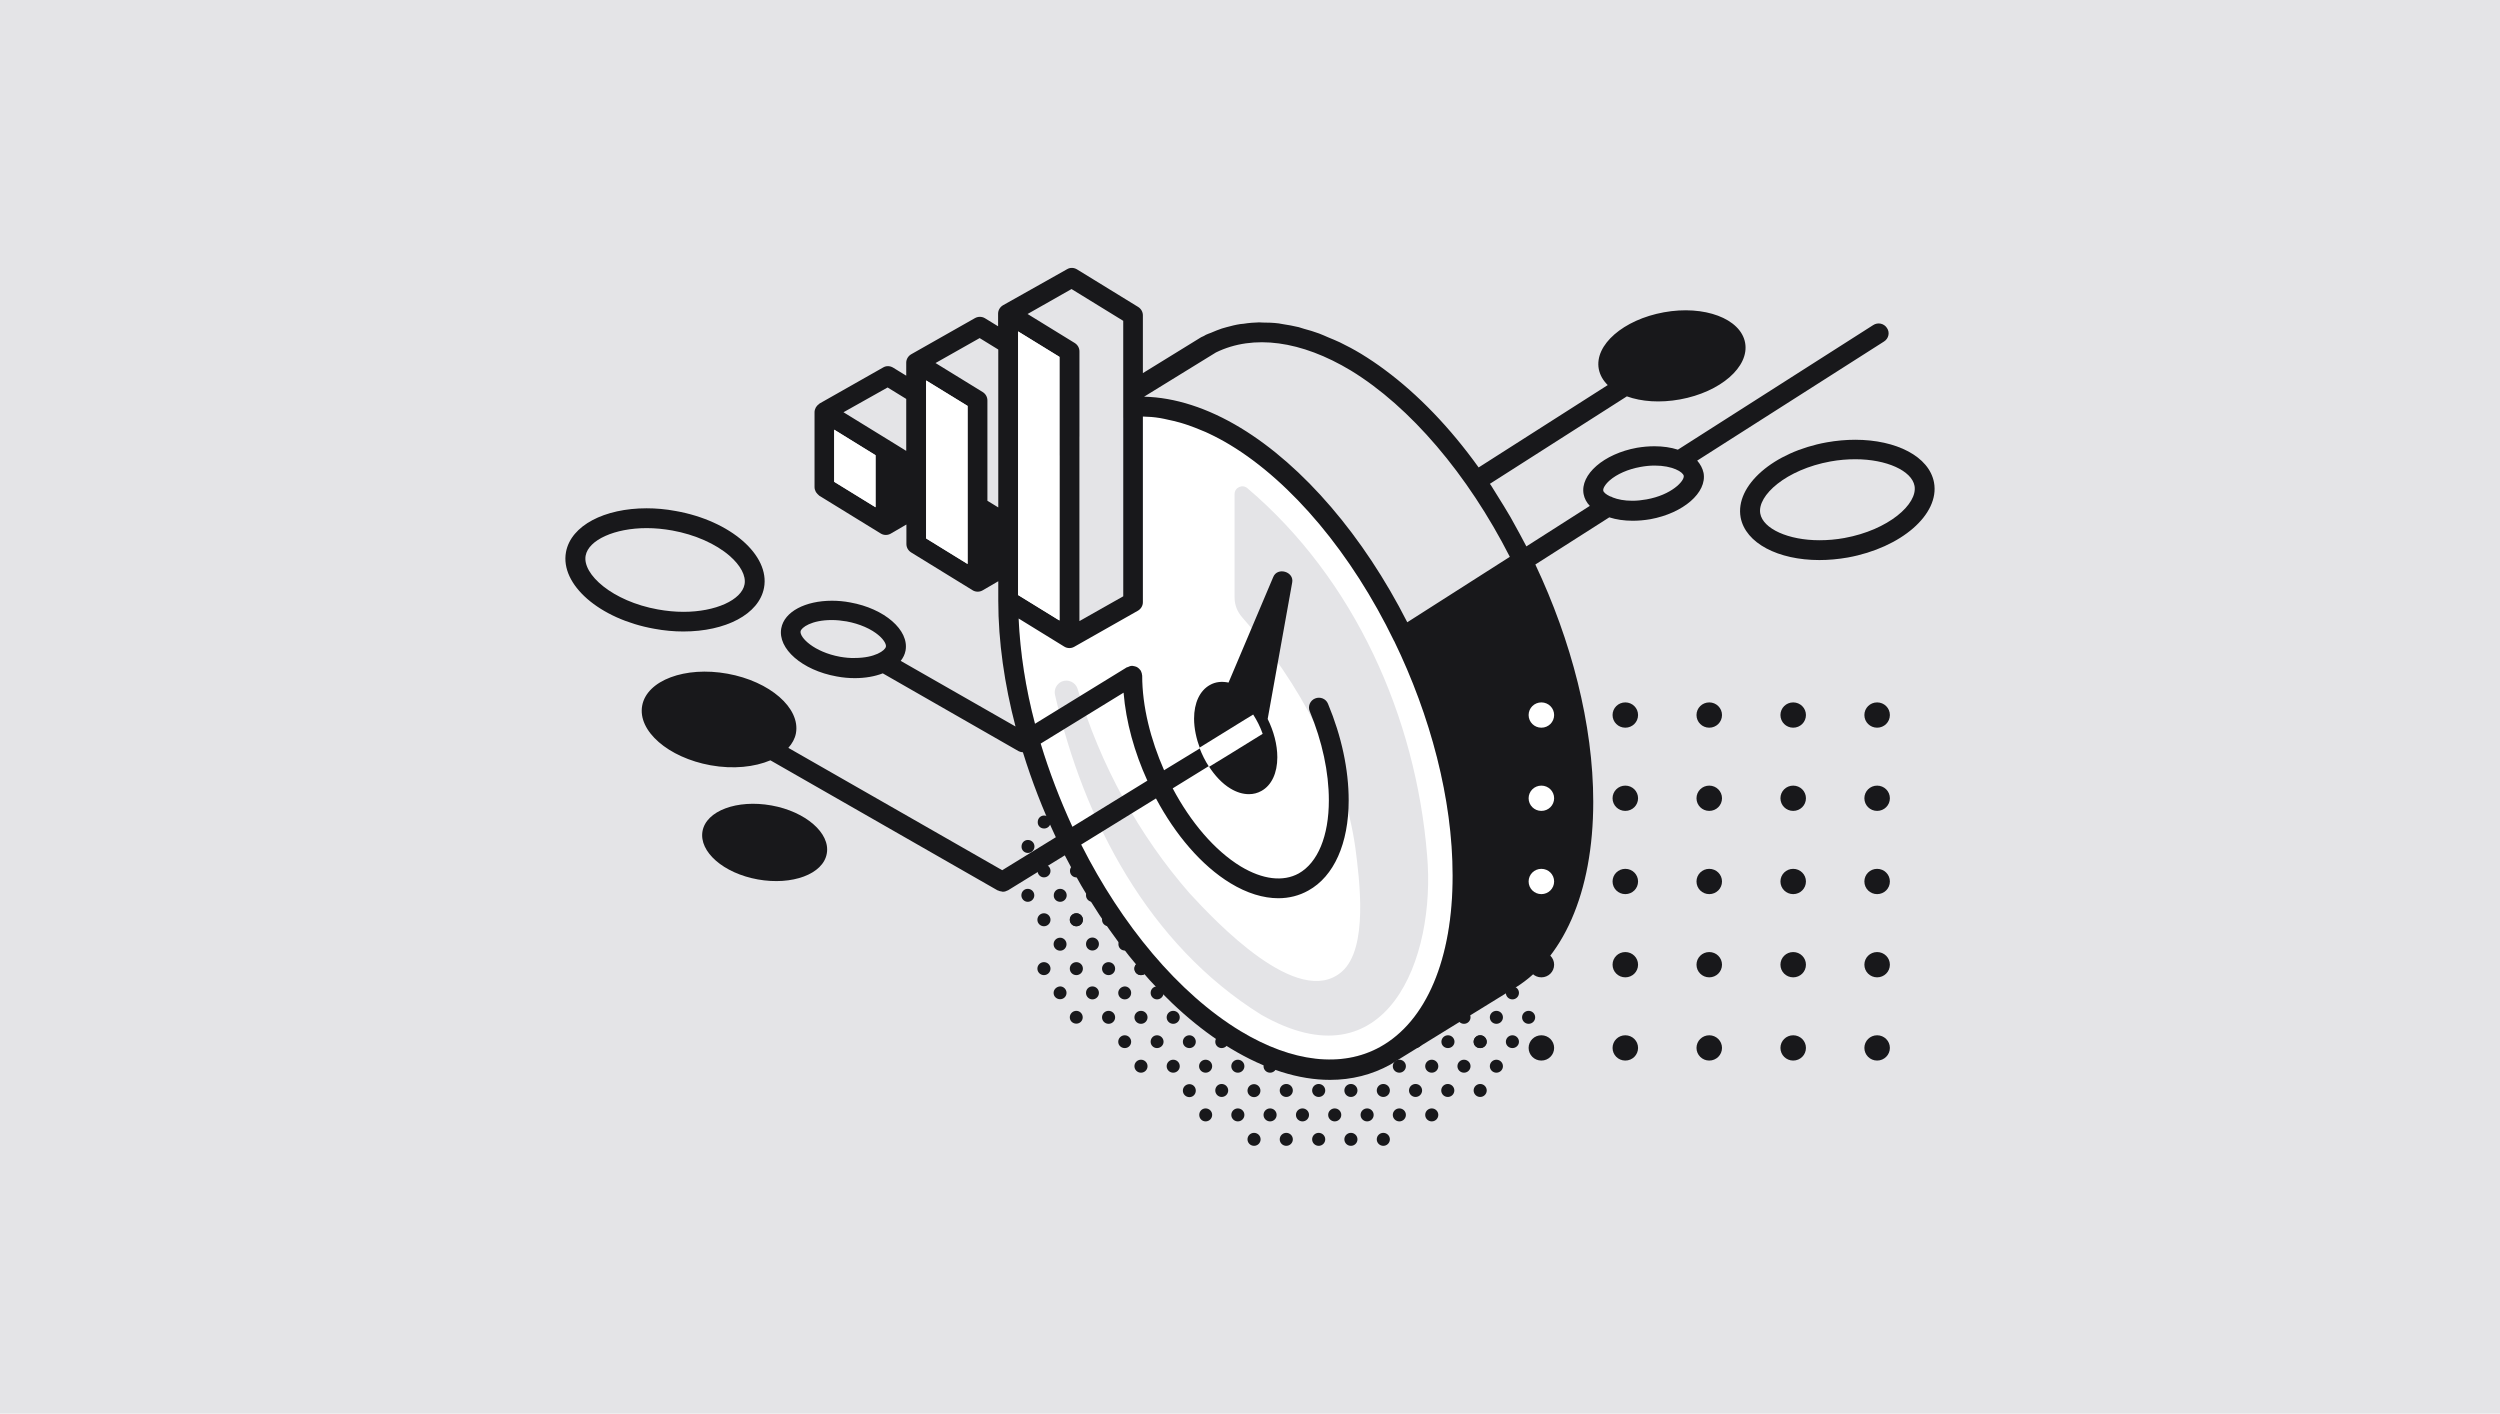 <svg width="336" height="190" viewBox="0 0 336 190" fill="none" xmlns="http://www.w3.org/2000/svg">
<rect width="336" height="190" fill="#E4E4E7"/>
<g clip-path="url(#clip0_1757_24603)">
<path d="M165.348 59.77C161.155 57.244 157.078 55.958 153.371 55.958C152.537 55.958 151.75 56.026 150.962 56.141V80.141L145.078 83.471V58.645C139.82 62.549 136.832 70.449 136.832 80.692C136.832 102.625 150.244 128.599 166.738 138.567C173.71 142.792 180.382 143.55 185.501 140.68C191.71 137.235 195.254 128.829 195.254 117.645C195.254 95.735 181.841 69.76 165.348 59.77ZM169.517 136.385C154.414 126.992 145.634 110.318 141.789 93.369C141.627 92.657 142.021 91.9 142.692 91.601C143.549 91.234 144.546 91.693 144.823 92.566C147.858 102.785 153.093 112.293 159.881 120.056C163.309 123.777 174.475 135.696 180.336 130.597C183.949 127.451 182.698 118.127 182.166 113.993C180.637 103.015 174.706 91.716 166.946 82.966C166.297 82.231 165.927 81.289 165.927 80.325V66.407C165.927 65.511 166.992 65.029 167.664 65.626C182.096 77.89 190.296 96.401 191.802 114.935C193.03 128.829 186.405 146.008 169.517 136.385Z" fill="white"/>
<path d="M146.816 127.75C147.302 127.75 147.696 127.359 147.696 126.877C147.696 126.395 147.302 126.004 146.816 126.004C146.329 126.004 145.959 126.395 145.959 126.877C145.959 127.382 146.353 127.75 146.816 127.75Z" fill="#18181B"/>
<path d="M148.993 131.057C149.479 131.057 149.874 130.666 149.874 130.184C149.874 129.702 149.479 129.311 148.993 129.311C148.507 129.311 148.113 129.702 148.113 130.184C148.113 130.666 148.507 131.057 148.993 131.057Z" fill="#18181B"/>
<path d="M153.348 131.057C153.834 131.057 154.229 130.666 154.229 130.184C154.229 129.702 153.834 129.311 153.348 129.311C152.862 129.311 152.468 129.702 152.468 130.184C152.468 130.666 152.862 131.057 153.348 131.057Z" fill="#18181B"/>
<path d="M146.816 134.318C147.302 134.318 147.696 133.928 147.696 133.445C147.696 132.963 147.302 132.573 146.816 132.573C146.329 132.573 145.959 132.963 145.959 133.445C145.959 133.928 146.353 134.318 146.816 134.318Z" fill="#18181B"/>
<path d="M150.291 133.445C150.291 133.928 150.684 134.318 151.171 134.318C151.657 134.318 152.028 133.928 152.028 133.445C152.028 132.963 151.634 132.573 151.171 132.573C150.684 132.595 150.291 132.986 150.291 133.445Z" fill="#18181B"/>
<path d="M155.503 134.318C155.989 134.318 156.383 133.928 156.383 133.445C156.383 132.963 155.989 132.573 155.503 132.573C155.016 132.573 154.646 132.963 154.646 133.445C154.646 133.928 155.039 134.318 155.503 134.318Z" fill="#18181B"/>
<path d="M148.993 137.602C149.479 137.602 149.874 137.211 149.874 136.729C149.874 136.247 149.479 135.857 148.993 135.857C148.507 135.857 148.113 136.247 148.113 136.729C148.113 137.211 148.507 137.602 148.993 137.602Z" fill="#18181B"/>
<path d="M153.348 137.602C153.834 137.602 154.229 137.211 154.229 136.729C154.229 136.247 153.834 135.857 153.348 135.857C152.862 135.857 152.468 136.247 152.468 136.729C152.468 137.211 152.862 137.602 153.348 137.602Z" fill="#18181B"/>
<path d="M157.68 137.602C158.166 137.602 158.56 137.211 158.56 136.729C158.56 136.247 158.166 135.857 157.68 135.857C157.194 135.857 156.8 136.247 156.8 136.729C156.8 137.211 157.194 137.602 157.68 137.602Z" fill="#18181B"/>
<path d="M148.993 124.489C149.479 124.489 149.874 124.098 149.874 123.616C149.874 123.134 149.479 122.743 148.993 122.743C148.507 122.743 148.113 123.134 148.113 123.616C148.113 124.098 148.507 124.489 148.993 124.489Z" fill="#18181B"/>
<path d="M151.171 127.75C151.657 127.75 152.051 127.359 152.051 126.877C152.051 126.395 151.657 126.004 151.171 126.004C150.684 126.004 150.314 126.395 150.314 126.877C150.314 127.382 150.684 127.75 151.171 127.75Z" fill="#18181B"/>
<path d="M146.816 121.204C147.302 121.204 147.696 120.814 147.696 120.332C147.696 119.849 147.302 119.459 146.816 119.459C146.329 119.459 145.959 119.849 145.959 120.332C145.959 120.814 146.353 121.204 146.816 121.204Z" fill="#18181B"/>
<path d="M153.348 131.057C153.834 131.057 154.229 130.666 154.229 130.184C154.229 129.702 153.834 129.311 153.348 129.311C152.862 129.311 152.468 129.702 152.468 130.184C152.468 130.666 152.862 131.057 153.348 131.057Z" fill="#18181B"/>
<path d="M196.76 137.602C197.246 137.602 197.64 137.211 197.64 136.729C197.64 136.247 197.246 135.857 196.76 135.857C196.274 135.857 195.879 136.247 195.879 136.729C195.879 137.211 196.274 137.602 196.76 137.602Z" fill="#18181B"/>
<path d="M201.115 137.602C201.601 137.602 201.995 137.211 201.995 136.729C201.995 136.247 201.601 135.857 201.115 135.857C200.628 135.857 200.234 136.247 200.234 136.729C200.234 137.211 200.628 137.602 201.115 137.602Z" fill="#18181B"/>
<path d="M203.269 134.318C203.755 134.318 204.149 133.927 204.149 133.445C204.149 132.963 203.755 132.573 203.269 132.573C202.783 132.573 202.389 132.963 202.389 133.445C202.389 133.927 202.783 134.318 203.269 134.318Z" fill="#18181B"/>
<path d="M205.446 137.602C205.933 137.602 206.327 137.211 206.327 136.729C206.327 136.247 205.933 135.857 205.446 135.857C204.96 135.857 204.566 136.247 204.566 136.729C204.566 137.211 204.96 137.602 205.446 137.602Z" fill="#18181B"/>
<path d="M150.291 140.014C150.291 140.496 150.684 140.863 151.171 140.863C151.657 140.863 152.028 140.473 152.028 140.014C152.028 139.531 151.634 139.141 151.171 139.141C150.684 139.141 150.291 139.531 150.291 140.014Z" fill="#18181B"/>
<path d="M155.503 140.863C155.989 140.863 156.383 140.473 156.383 140.014C156.383 139.531 155.989 139.141 155.503 139.141C155.016 139.141 154.646 139.531 154.646 140.014C154.646 140.496 155.039 140.863 155.503 140.863Z" fill="#18181B"/>
<path d="M158.977 140.014C158.977 140.496 159.371 140.863 159.858 140.863C160.344 140.863 160.715 140.473 160.715 140.014C160.715 139.531 160.321 139.141 159.858 139.141C159.371 139.141 158.977 139.531 158.977 140.014Z" fill="#18181B"/>
<path d="M164.19 140.863C164.676 140.863 165.07 140.473 165.07 140.014C165.07 139.531 164.676 139.141 164.19 139.141C163.703 139.141 163.333 139.531 163.333 140.014C163.333 140.496 163.726 140.863 164.19 140.863Z" fill="#18181B"/>
<path d="M189.37 140.014C189.37 140.496 189.764 140.863 190.25 140.863C190.737 140.863 191.13 140.473 191.13 140.014C191.13 139.531 190.737 139.141 190.25 139.141C189.764 139.141 189.37 139.531 189.37 140.014Z" fill="#18181B"/>
<path d="M193.725 140.014C193.725 140.496 194.119 140.863 194.605 140.863C195.092 140.863 195.485 140.473 195.485 140.014C195.485 139.531 195.092 139.141 194.605 139.141C194.119 139.141 193.725 139.531 193.725 140.014Z" fill="#18181B"/>
<path d="M198.937 139.141C198.451 139.141 198.057 139.531 198.057 140.014C198.057 140.496 198.451 140.863 198.937 140.863C199.424 140.863 199.817 140.473 199.817 140.014C199.794 139.531 199.424 139.141 198.937 139.141Z" fill="#18181B"/>
<path d="M198.057 140.014C198.057 140.496 198.451 140.863 198.937 140.863C199.424 140.863 199.817 140.473 199.817 140.014C199.817 139.531 199.424 139.141 198.937 139.141C198.451 139.141 198.057 139.531 198.057 140.014Z" fill="#18181B"/>
<path d="M203.269 139.141C202.782 139.141 202.389 139.531 202.389 140.014C202.389 140.496 202.782 140.863 203.269 140.863C203.755 140.863 204.149 140.473 204.149 140.014C204.149 139.531 203.755 139.141 203.269 139.141Z" fill="#18181B"/>
<path d="M153.348 144.17C153.834 144.17 154.229 143.78 154.229 143.298C154.229 142.816 153.834 142.425 153.348 142.425C152.862 142.425 152.468 142.816 152.468 143.298C152.468 143.78 152.862 144.17 153.348 144.17Z" fill="#18181B"/>
<path d="M157.68 144.17C158.166 144.17 158.56 143.78 158.56 143.298C158.56 142.816 158.166 142.425 157.68 142.425C157.194 142.425 156.8 142.816 156.8 143.298C156.8 143.78 157.194 144.17 157.68 144.17Z" fill="#18181B"/>
<path d="M162.035 144.17C162.521 144.17 162.915 143.78 162.915 143.298C162.915 142.816 162.521 142.425 162.035 142.425C161.549 142.425 161.155 142.816 161.155 143.298C161.155 143.78 161.549 144.17 162.035 144.17Z" fill="#18181B"/>
<path d="M166.367 144.17C166.853 144.17 167.247 143.78 167.247 143.298C167.247 142.816 166.853 142.425 166.367 142.425C165.881 142.425 165.487 142.816 165.487 143.298C165.487 143.78 165.881 144.17 166.367 144.17Z" fill="#18181B"/>
<path d="M140.306 124.489C140.792 124.489 141.187 124.098 141.187 123.616C141.187 123.134 140.792 122.743 140.306 122.743C139.82 122.743 139.426 123.134 139.426 123.616C139.426 124.098 139.82 124.489 140.306 124.489Z" fill="#18181B"/>
<path d="M144.661 124.489C145.147 124.489 145.542 124.098 145.542 123.616C145.542 123.134 145.147 122.743 144.661 122.743C144.175 122.743 143.781 123.134 143.781 123.616C143.781 124.098 144.175 124.489 144.661 124.489Z" fill="#18181B"/>
<path d="M141.604 126.9C141.604 127.382 141.997 127.773 142.484 127.773C142.97 127.773 143.341 127.382 143.341 126.9C143.341 126.418 142.947 126.027 142.484 126.027C141.997 126.027 141.604 126.418 141.604 126.9Z" fill="#18181B"/>
<path d="M140.306 131.057C140.792 131.057 141.187 130.666 141.187 130.184C141.187 129.702 140.792 129.311 140.306 129.311C139.82 129.311 139.426 129.702 139.426 130.184C139.426 130.666 139.82 131.057 140.306 131.057Z" fill="#18181B"/>
<path d="M144.661 131.057C145.147 131.057 145.542 130.666 145.542 130.184C145.542 129.702 145.147 129.311 144.661 129.311C144.175 129.311 143.781 129.702 143.781 130.184C143.781 130.666 144.175 131.057 144.661 131.057Z" fill="#18181B"/>
<path d="M142.484 121.204C142.97 121.204 143.364 120.814 143.364 120.332C143.364 119.849 142.97 119.459 142.484 119.459C141.997 119.459 141.627 119.849 141.627 120.332C141.604 120.814 141.997 121.204 142.484 121.204Z" fill="#18181B"/>
<path d="M138.129 121.204C138.615 121.204 139.009 120.814 139.009 120.332C139.009 119.849 138.615 119.459 138.129 119.459C137.642 119.459 137.272 119.849 137.272 120.332C137.272 120.814 137.666 121.204 138.129 121.204Z" fill="#18181B"/>
<path d="M144.661 124.489C145.147 124.489 145.542 124.098 145.542 123.616C145.542 123.134 145.147 122.743 144.661 122.743C144.175 122.743 143.781 123.134 143.781 123.616C143.781 124.098 144.175 124.489 144.661 124.489Z" fill="#18181B"/>
<path d="M144.661 117.92C145.148 117.92 145.542 117.53 145.542 117.048C145.542 116.565 145.148 116.175 144.661 116.175C144.175 116.175 143.804 116.565 143.804 117.048C143.804 117.53 144.175 117.92 144.661 117.92Z" fill="#18181B"/>
<path d="M140.306 117.92C140.793 117.92 141.187 117.53 141.187 117.048C141.187 116.565 140.793 116.175 140.306 116.175C139.82 116.175 139.449 116.565 139.449 117.048C139.449 117.53 139.843 117.92 140.306 117.92Z" fill="#18181B"/>
<path d="M138.152 114.636C138.638 114.636 139.032 114.246 139.032 113.763C139.032 113.281 138.638 112.891 138.152 112.891C137.666 112.891 137.295 113.281 137.295 113.763C137.272 114.246 137.666 114.636 138.152 114.636Z" fill="#18181B"/>
<path d="M140.33 111.352C140.816 111.352 141.21 110.961 141.21 110.479C141.21 109.997 140.816 109.606 140.33 109.606C139.843 109.606 139.472 109.997 139.472 110.479C139.449 110.984 139.843 111.352 140.33 111.352Z" fill="#18181B"/>
<path d="M141.604 133.445C141.604 133.928 141.997 134.295 142.484 134.295C142.97 134.295 143.341 133.905 143.341 133.445C143.341 132.963 142.947 132.573 142.484 132.573C141.997 132.595 141.604 132.986 141.604 133.445Z" fill="#18181B"/>
<path d="M143.781 136.729C143.781 137.212 144.175 137.579 144.661 137.579C145.148 137.579 145.518 137.189 145.518 136.729C145.518 136.247 145.125 135.857 144.661 135.857C144.175 135.857 143.781 136.247 143.781 136.729Z" fill="#18181B"/>
<path d="M170.699 144.17C171.185 144.17 171.579 143.78 171.579 143.298C171.579 142.816 171.185 142.425 170.699 142.425C170.213 142.425 169.819 142.816 169.819 143.298C169.819 143.78 170.213 144.17 170.699 144.17Z" fill="#18181B"/>
<path d="M188.073 144.17C188.559 144.17 188.953 143.78 188.953 143.298C188.953 142.816 188.559 142.425 188.073 142.425C187.586 142.425 187.192 142.816 187.192 143.298C187.192 143.78 187.586 144.17 188.073 144.17Z" fill="#18181B"/>
<path d="M192.428 144.17C192.914 144.17 193.308 143.78 193.308 143.298C193.308 142.816 192.914 142.425 192.428 142.425C191.941 142.425 191.547 142.816 191.547 143.298C191.547 143.78 191.941 144.17 192.428 144.17Z" fill="#18181B"/>
<path d="M196.76 144.17C197.246 144.17 197.64 143.78 197.64 143.298C197.64 142.816 197.246 142.425 196.76 142.425C196.274 142.425 195.879 142.816 195.879 143.298C195.879 143.78 196.274 144.17 196.76 144.17Z" fill="#18181B"/>
<path d="M159.858 145.709C159.371 145.709 158.977 146.1 158.977 146.582C158.977 147.064 159.371 147.455 159.858 147.455C160.344 147.455 160.715 147.064 160.715 146.582C160.715 146.1 160.344 145.709 159.858 145.709Z" fill="#18181B"/>
<path d="M164.19 147.432C164.676 147.432 165.07 147.041 165.07 146.559C165.07 146.077 164.676 145.686 164.19 145.686C163.703 145.686 163.333 146.077 163.333 146.559C163.333 147.041 163.726 147.432 164.19 147.432Z" fill="#18181B"/>
<path d="M162.035 150.716C162.522 150.716 162.915 150.325 162.915 149.843C162.915 149.361 162.522 148.97 162.035 148.97C161.549 148.97 161.178 149.361 161.178 149.843C161.178 150.325 161.549 150.716 162.035 150.716Z" fill="#18181B"/>
<path d="M168.545 145.709C168.058 145.709 167.664 146.1 167.664 146.582C167.664 147.064 168.058 147.455 168.545 147.455C169.031 147.455 169.402 147.064 169.402 146.582C169.402 146.1 169.008 145.709 168.545 145.709Z" fill="#18181B"/>
<path d="M172.876 147.432C173.363 147.432 173.757 147.041 173.757 146.559C173.757 146.077 173.363 145.686 172.876 145.686C172.39 145.686 171.996 146.077 171.996 146.559C171.996 147.041 172.39 147.432 172.876 147.432Z" fill="#18181B"/>
<path d="M177.231 147.432C177.718 147.432 178.112 147.041 178.112 146.559C178.112 146.077 177.718 145.686 177.231 145.686C176.745 145.686 176.351 146.077 176.351 146.559C176.351 147.041 176.745 147.432 177.231 147.432Z" fill="#18181B"/>
<path d="M181.563 147.432C182.05 147.432 182.444 147.041 182.444 146.559C182.444 146.077 182.05 145.686 181.563 145.686C181.077 145.686 180.683 146.077 180.683 146.559C180.683 147.041 181.077 147.432 181.563 147.432Z" fill="#18181B"/>
<path d="M185.918 147.432C186.405 147.432 186.799 147.041 186.799 146.559C186.799 146.077 186.405 145.686 185.918 145.686C185.432 145.686 185.038 146.077 185.038 146.559C185.038 147.041 185.432 147.432 185.918 147.432Z" fill="#18181B"/>
<path d="M190.25 147.432C190.736 147.432 191.13 147.041 191.13 146.559C191.13 146.077 190.736 145.686 190.25 145.686C189.764 145.686 189.37 146.077 189.37 146.559C189.37 147.041 189.764 147.432 190.25 147.432Z" fill="#18181B"/>
<path d="M194.582 147.432C195.068 147.432 195.462 147.041 195.462 146.559C195.462 146.077 195.068 145.686 194.582 145.686C194.096 145.686 193.702 146.077 193.702 146.559C193.702 147.041 194.096 147.432 194.582 147.432Z" fill="#18181B"/>
<path d="M201.115 144.17C201.601 144.17 201.995 143.78 201.995 143.298C201.995 142.816 201.601 142.425 201.115 142.425C200.628 142.425 200.234 142.816 200.234 143.298C200.234 143.78 200.628 144.17 201.115 144.17Z" fill="#18181B"/>
<path d="M198.937 147.432C199.423 147.432 199.817 147.041 199.817 146.559C199.817 146.077 199.423 145.686 198.937 145.686C198.451 145.686 198.057 146.077 198.057 146.559C198.057 147.041 198.451 147.432 198.937 147.432Z" fill="#18181B"/>
<path d="M166.367 150.716C166.853 150.716 167.247 150.325 167.247 149.843C167.247 149.361 166.853 148.97 166.367 148.97C165.881 148.97 165.487 149.361 165.487 149.843C165.487 150.325 165.881 150.716 166.367 150.716Z" fill="#18181B"/>
<path d="M170.699 150.716C171.185 150.716 171.579 150.325 171.579 149.843C171.579 149.361 171.185 148.97 170.699 148.97C170.213 148.97 169.819 149.361 169.819 149.843C169.819 150.325 170.213 150.716 170.699 150.716Z" fill="#18181B"/>
<path d="M168.545 154C169.031 154 169.425 153.609 169.425 153.127C169.425 152.645 169.031 152.255 168.545 152.255C168.058 152.255 167.664 152.645 167.664 153.127C167.664 153.609 168.058 154 168.545 154Z" fill="#18181B"/>
<path d="M175.054 150.716C175.54 150.716 175.934 150.325 175.934 149.843C175.934 149.361 175.54 148.97 175.054 148.97C174.568 148.97 174.174 149.361 174.174 149.843C174.174 150.325 174.568 150.716 175.054 150.716Z" fill="#18181B"/>
<path d="M179.386 150.716C179.872 150.716 180.266 150.325 180.266 149.843C180.266 149.361 179.872 148.97 179.386 148.97C178.9 148.97 178.506 149.361 178.506 149.843C178.506 150.325 178.9 150.716 179.386 150.716Z" fill="#18181B"/>
<path d="M183.741 150.716C184.227 150.716 184.621 150.325 184.621 149.843C184.621 149.361 184.227 148.97 183.741 148.97C183.255 148.97 182.861 149.361 182.861 149.843C182.861 150.325 183.255 150.716 183.741 150.716Z" fill="#18181B"/>
<path d="M188.073 150.716C188.559 150.716 188.953 150.325 188.953 149.843C188.953 149.361 188.559 148.97 188.073 148.97C187.586 148.97 187.192 149.361 187.192 149.843C187.192 150.325 187.586 150.716 188.073 150.716Z" fill="#18181B"/>
<path d="M192.428 150.716C192.914 150.716 193.308 150.325 193.308 149.843C193.308 149.361 192.914 148.97 192.428 148.97C191.941 148.97 191.547 149.361 191.547 149.843C191.547 150.325 191.941 150.716 192.428 150.716Z" fill="#18181B"/>
<path d="M172.876 154C173.363 154 173.757 153.609 173.757 153.127C173.757 152.645 173.363 152.255 172.876 152.255C172.39 152.255 171.996 152.645 171.996 153.127C171.996 153.609 172.39 154 172.876 154Z" fill="#18181B"/>
<path d="M177.231 154C177.718 154 178.112 153.609 178.112 153.127C178.112 152.645 177.718 152.255 177.231 152.255C176.745 152.255 176.351 152.645 176.351 153.127C176.351 153.609 176.745 154 177.231 154Z" fill="#18181B"/>
<path d="M181.563 154C182.05 154 182.444 153.609 182.444 153.127C182.444 152.645 182.05 152.255 181.563 152.255C181.077 152.255 180.683 152.645 180.683 153.127C180.683 153.609 181.077 154 181.563 154Z" fill="#18181B"/>
<path d="M185.918 154C186.405 154 186.799 153.609 186.799 153.127C186.799 152.645 186.405 152.255 185.918 152.255C185.432 152.255 185.038 152.645 185.038 153.127C185.038 153.609 185.432 154 185.918 154Z" fill="#18181B"/>
<path d="M103.682 108.252C99.073 107.425 94.903 108.964 94.416 111.719C93.93 114.475 97.242 117.369 101.852 118.196C106.462 119.023 110.632 117.484 111.118 114.728C111.628 111.995 108.292 109.078 103.682 108.252Z" fill="#18181B"/>
<path d="M91.845 84.872C97.497 84.872 102.014 82.575 102.686 78.993C103.497 74.629 98.192 69.99 90.826 68.681C89.482 68.428 88.162 68.314 86.911 68.314C81.259 68.314 76.741 70.61 76.07 74.193C75.259 78.556 80.564 83.195 87.93 84.505C89.274 84.757 90.594 84.872 91.845 84.872ZM78.71 74.675C79.104 72.562 82.625 70.978 86.911 70.978C88.046 70.978 89.204 71.092 90.362 71.299C93.397 71.85 96.2 73.09 98.053 74.698C99.536 75.984 100.277 77.385 100.069 78.533C99.675 80.646 96.154 82.231 91.868 82.231C90.733 82.231 89.575 82.116 88.417 81.909C82.301 80.807 78.247 77.178 78.71 74.675Z" fill="#18181B"/>
<path d="M259.931 64.846C259.282 61.355 254.857 59.104 249.344 59.104C248.116 59.104 246.819 59.219 245.522 59.449C238.341 60.735 233.175 65.259 233.939 69.531C234.588 73.022 239.013 75.272 244.526 75.272C245.754 75.272 247.051 75.157 248.348 74.928C255.529 73.619 260.718 69.117 259.931 64.846ZM247.885 72.309C246.75 72.516 245.638 72.608 244.526 72.608C240.356 72.608 236.951 71.069 236.58 69.025C236.14 66.591 240.078 63.1 246.008 62.021C247.143 61.814 248.255 61.722 249.367 61.722C253.537 61.722 256.942 63.261 257.313 65.305C257.753 67.739 253.815 71.23 247.885 72.309Z" fill="#18181B"/>
<path d="M228.102 61.906L253.213 45.898C253.838 45.508 254.024 44.681 253.607 44.084C253.213 43.464 252.379 43.28 251.753 43.694L225.507 60.436C224.581 60.137 223.515 59.977 222.357 59.977C221.592 59.977 220.805 60.046 219.994 60.183C215.57 60.987 212.35 63.766 212.836 66.407C212.952 67.004 213.23 67.532 213.67 67.992L205.145 73.435C204.867 72.884 204.543 72.332 204.265 71.781C203.848 71.023 203.431 70.266 203.014 69.508C202.736 69.025 202.435 68.543 202.134 68.038C201.578 67.142 201.022 66.224 200.466 65.351C200.396 65.236 200.327 65.121 200.234 65.029L218.651 53.271C220.62 53.983 223.121 54.166 225.785 53.684C231.229 52.696 235.144 49.297 234.542 46.059C233.939 42.821 229.052 40.984 223.631 41.971C218.187 42.959 214.272 46.358 214.875 49.596C215.037 50.423 215.454 51.135 216.079 51.755L198.729 62.825C194.906 57.496 190.621 53.041 186.127 49.711C185.084 48.93 184.019 48.218 182.93 47.552C181.98 46.978 181.03 46.473 180.081 46.013C179.571 45.761 179.061 45.577 178.529 45.347C178.112 45.163 177.695 44.98 177.278 44.819C176.606 44.566 175.957 44.383 175.286 44.199C175.031 44.13 174.776 44.038 174.544 43.969C173.803 43.785 173.085 43.671 172.367 43.556C172.205 43.533 172.042 43.487 171.857 43.464C171.116 43.372 170.375 43.349 169.656 43.349C169.517 43.349 169.378 43.326 169.239 43.326C168.545 43.349 167.85 43.395 167.155 43.51C166.992 43.533 166.83 43.533 166.691 43.556C166.066 43.648 165.464 43.809 164.861 43.969C164.63 44.038 164.421 44.084 164.213 44.153C163.726 44.314 163.24 44.52 162.753 44.727C162.522 44.819 162.29 44.888 162.058 45.003L161.827 45.141C161.711 45.209 161.572 45.255 161.433 45.324L153.603 50.147V42.385C153.603 41.925 153.371 41.512 152.978 41.259L144.754 36.207C144.337 35.954 143.827 35.931 143.41 36.184L134.839 41.007C134.422 41.236 134.144 41.673 134.144 42.155V43.854L132.384 42.775C131.967 42.522 131.457 42.522 131.04 42.752L122.492 47.598C122.075 47.828 121.797 48.264 121.797 48.746V50.492L120.037 49.412C119.62 49.16 119.11 49.137 118.693 49.389L110.145 54.235C110.122 54.258 110.099 54.281 110.076 54.304C109.937 54.396 109.821 54.511 109.728 54.648C109.705 54.694 109.659 54.74 109.636 54.786C109.543 54.97 109.474 55.177 109.474 55.383V65.489C109.474 65.695 109.543 65.902 109.636 66.086C109.659 66.132 109.705 66.177 109.728 66.224C109.821 66.338 109.914 66.453 110.03 66.545C110.053 66.568 110.076 66.591 110.099 66.614L118.346 71.689C118.554 71.827 118.809 71.896 119.041 71.896C119.272 71.896 119.481 71.85 119.689 71.735L121.821 70.495V73.113C121.821 73.573 122.052 73.986 122.446 74.239L130.693 79.314C130.901 79.452 131.156 79.521 131.388 79.521C131.619 79.521 131.828 79.475 132.036 79.36L134.168 78.12V80.738C134.168 86.227 135.002 91.969 136.484 97.641L121.056 88.822C121.38 88.409 121.612 87.949 121.705 87.444C122.214 84.688 118.879 81.794 114.269 80.968C113.435 80.807 112.601 80.738 111.813 80.738C108.269 80.738 105.42 82.185 105.003 84.436C104.493 87.192 107.829 90.085 112.439 90.912C113.273 91.073 114.107 91.142 114.894 91.142C116.284 91.142 117.581 90.912 118.647 90.499L136.924 100.971C136.924 100.971 136.924 100.971 136.947 100.971C137.11 101.063 137.295 101.086 137.48 101.109C138.685 105.013 140.167 108.826 141.905 112.523L134.7 116.956L105.953 100.512C106.462 99.938 106.833 99.295 106.972 98.56C107.597 95.161 103.474 91.578 97.775 90.545C92.077 89.511 86.934 91.44 86.309 94.839C85.683 98.238 89.806 101.821 95.505 102.854C98.563 103.406 101.412 103.084 103.543 102.188L134.075 119.666C134.075 119.666 134.075 119.666 134.098 119.666C134.283 119.758 134.469 119.803 134.677 119.826C134.7 119.826 134.724 119.849 134.747 119.849C134.77 119.849 134.77 119.849 134.793 119.849C135.025 119.849 135.233 119.78 135.442 119.666H135.465L143.109 114.958C148.785 126.073 156.661 135.627 165.394 140.909C170.027 143.711 174.567 145.135 178.76 145.135C181.656 145.135 184.389 144.446 186.845 143.091L203.014 133.124C210.079 129.197 214.133 119.941 214.133 107.769C214.133 97.343 211.168 86.066 206.35 75.869L216.288 69.531C217.214 69.829 218.28 69.99 219.438 69.99C220.203 69.99 220.99 69.921 221.801 69.783C226.225 68.979 229.445 66.201 228.959 63.559C228.82 62.916 228.519 62.388 228.102 61.906ZM117.674 68.176L112.114 64.754V57.749L117.674 61.171V68.176ZM121.797 60.597L119.713 59.311L113.365 55.406L119.296 52.076L121.797 53.615V60.597ZM202.921 74.836L189.138 83.632C183.277 72.08 175.17 62.618 166.761 57.519C162.29 54.809 157.865 53.408 153.765 53.316L163.425 47.368C168.452 44.911 174.892 45.784 181.563 49.803C189.532 54.672 197.269 63.743 202.921 74.836ZM144.013 38.848L150.962 43.12V80.141L145.078 83.471V47.23C145.078 46.771 144.847 46.358 144.453 46.105L138.106 42.201L144.013 38.848ZM130.044 75.8L124.485 72.378V51.135L130.044 54.557V75.8ZM132.708 67.303V53.822C132.708 53.362 132.477 52.949 132.083 52.696L125.735 48.792L131.666 45.439L134.168 46.978V68.198L132.708 67.303ZM136.832 44.543L142.391 47.965V83.379L136.832 79.957V44.543ZM112.902 88.271C109.404 87.628 107.458 85.676 107.597 84.849C107.69 84.344 109.057 83.333 111.79 83.333C112.439 83.333 113.111 83.402 113.782 83.517C115.52 83.838 117.118 84.528 118.137 85.423C118.855 86.043 119.133 86.64 119.064 86.916C118.971 87.421 117.605 88.432 114.871 88.432C114.246 88.455 113.574 88.386 112.902 88.271ZM139.866 99.938L151.009 93.094C151.333 97.044 152.468 101.109 154.205 104.921L144.129 111.122C142.461 107.494 141.024 103.75 139.866 99.938ZM185.501 140.703C180.382 143.55 173.71 142.793 166.738 138.59C158.329 133.491 150.731 124.259 145.31 113.511L155.364 107.31C157.958 112.179 161.479 116.336 165.371 118.701C167.595 120.056 169.795 120.722 171.811 120.722C173.247 120.722 174.614 120.378 175.841 119.689C179.293 117.782 181.262 113.35 181.262 107.562C181.262 103.452 180.312 98.973 178.482 94.587C178.204 93.898 177.417 93.599 176.745 93.875C176.073 94.15 175.749 94.931 176.027 95.597C177.718 99.662 178.598 103.796 178.598 107.562C178.598 112.362 177.116 115.945 174.544 117.392C172.459 118.54 169.703 118.219 166.761 116.45C163.217 114.292 159.997 110.456 157.611 105.955L162.452 102.969C163.263 104.232 164.259 105.312 165.371 105.978C166.205 106.483 167.039 106.736 167.85 106.736C168.452 106.736 169.008 106.598 169.541 106.299C170.907 105.541 171.672 103.888 171.672 101.775C171.672 100.076 171.185 98.261 170.375 96.631C171.486 90.407 173.664 78.327 173.664 78.327C173.988 76.834 171.672 76.145 171.116 77.569L165.116 91.739C164.236 91.555 163.379 91.624 162.614 92.06C161.248 92.818 160.483 94.472 160.483 96.585C160.483 97.894 160.784 99.272 161.271 100.581L156.452 103.52C154.645 99.409 153.51 94.954 153.51 90.797C153.51 90.774 153.487 90.728 153.487 90.705C153.487 90.614 153.464 90.545 153.441 90.453C153.418 90.361 153.395 90.292 153.348 90.2C153.325 90.177 153.325 90.131 153.302 90.108C153.279 90.085 153.256 90.085 153.256 90.062C153.07 89.81 152.839 89.626 152.537 89.557C152.491 89.557 152.468 89.534 152.422 89.534C152.352 89.511 152.259 89.488 152.19 89.488C151.958 89.488 151.75 89.557 151.541 89.672C151.518 89.672 151.495 89.672 151.472 89.672L139.102 97.274C137.851 92.543 137.11 87.766 136.901 83.126L143.017 86.893C143.225 87.031 143.48 87.1 143.712 87.1C143.943 87.1 144.152 87.054 144.36 86.939L152.908 82.093C153.325 81.863 153.603 81.427 153.603 80.945V55.981C154.344 56.004 155.132 56.05 155.92 56.187C156.244 56.233 156.591 56.325 156.916 56.394C157.495 56.509 158.051 56.647 158.63 56.807C158.977 56.899 159.348 57.037 159.719 57.152C160.321 57.358 160.946 57.611 161.549 57.864C161.873 58.002 162.197 58.116 162.498 58.277C163.425 58.714 164.375 59.219 165.325 59.793C173.641 64.823 181.679 74.422 187.355 86.135L187.378 86.158C192.242 96.171 195.231 107.356 195.231 117.668C195.254 128.852 191.71 137.258 185.501 140.703ZM221.291 67.119C220.643 67.234 220.017 67.303 219.392 67.303C218.28 67.303 217.423 67.119 216.774 66.867C216.658 66.798 216.519 66.729 216.38 66.706C215.848 66.453 215.5 66.155 215.477 65.925C215.431 65.672 215.685 65.144 216.334 64.57C217.307 63.72 218.813 63.054 220.481 62.756C221.106 62.641 221.755 62.572 222.38 62.572C224.812 62.572 226.202 63.444 226.295 63.95C226.411 64.639 224.65 66.522 221.291 67.119Z" fill="#18181B"/>
<path d="M112.115 64.754L117.674 68.176V61.194L112.115 57.749V64.754Z" fill="white"/>
<path d="M124.461 72.356L130.044 75.8V54.557L124.461 51.135V72.356Z" fill="white"/>
<path d="M142.391 83.402V47.965L136.832 44.544V79.98L142.391 83.402Z" fill="white"/>
<path d="M168.429 96.033L167.224 96.768L163.657 98.973L162.429 99.731L161.201 100.489C161.549 101.408 161.966 102.257 162.498 103.061L163.703 102.326L164.908 101.591L168.475 99.386L169.703 98.629C169.378 97.687 168.938 96.837 168.429 96.033Z" fill="white"/>
<path d="M207.161 94.403C206.211 94.403 205.446 95.161 205.446 96.102C205.446 97.044 206.211 97.802 207.161 97.802C208.11 97.802 208.875 97.044 208.875 96.102C208.875 95.161 208.11 94.403 207.161 94.403Z" fill="white"/>
<path d="M220.156 96.102C220.156 95.161 219.392 94.403 218.442 94.403C217.492 94.403 216.728 95.161 216.728 96.102C216.728 97.044 217.492 97.802 218.442 97.802C219.392 97.802 220.156 97.044 220.156 96.102Z" fill="#18181B"/>
<path d="M229.723 94.403C228.774 94.403 228.009 95.161 228.009 96.102C228.009 97.044 228.774 97.802 229.723 97.802C230.673 97.802 231.438 97.044 231.438 96.102C231.438 95.161 230.673 94.403 229.723 94.403Z" fill="#18181B"/>
<path d="M242.719 96.102C242.719 95.161 241.954 94.403 241.005 94.403C240.055 94.403 239.291 95.161 239.291 96.102C239.291 97.044 240.055 97.802 241.005 97.802C241.954 97.802 242.719 97.044 242.719 96.102Z" fill="#18181B"/>
<path d="M250.572 96.102C250.572 97.044 251.336 97.802 252.286 97.802C253.236 97.802 254 97.044 254 96.102C254 95.161 253.236 94.403 252.286 94.403C251.336 94.403 250.572 95.161 250.572 96.102Z" fill="#18181B"/>
<path d="M207.161 105.587C206.211 105.587 205.446 106.345 205.446 107.287C205.446 108.229 206.211 108.986 207.161 108.986C208.11 108.986 208.875 108.229 208.875 107.287C208.875 106.345 208.11 105.587 207.161 105.587Z" fill="white"/>
<path d="M207.161 116.772C206.211 116.772 205.446 117.53 205.446 118.471C205.446 119.413 206.211 120.171 207.161 120.171C208.11 120.171 208.875 119.413 208.875 118.471C208.875 117.53 208.11 116.772 207.161 116.772Z" fill="white"/>
<path d="M207.161 127.956C206.211 127.956 205.446 128.714 205.446 129.656C205.446 130.597 206.211 131.355 207.161 131.355C208.11 131.355 208.875 130.597 208.875 129.656C208.875 128.714 208.11 127.956 207.161 127.956Z" fill="#18181B"/>
<path d="M207.161 139.141C206.211 139.141 205.446 139.899 205.446 140.84C205.446 141.782 206.211 142.54 207.161 142.54C208.11 142.54 208.875 141.782 208.875 140.84C208.875 139.899 208.11 139.141 207.161 139.141Z" fill="#18181B"/>
<path d="M220.156 107.287C220.156 106.345 219.392 105.587 218.442 105.587C217.492 105.587 216.728 106.345 216.728 107.287C216.728 108.229 217.492 108.986 218.442 108.986C219.392 108.986 220.156 108.229 220.156 107.287Z" fill="#18181B"/>
<path d="M220.156 118.471C220.156 117.53 219.392 116.772 218.442 116.772C217.492 116.772 216.728 117.53 216.728 118.471C216.728 119.413 217.492 120.171 218.442 120.171C219.392 120.171 220.156 119.413 220.156 118.471Z" fill="#18181B"/>
<path d="M220.156 129.656C220.156 128.714 219.392 127.956 218.442 127.956C217.492 127.956 216.728 128.714 216.728 129.656C216.728 130.597 217.492 131.355 218.442 131.355C219.392 131.355 220.156 130.597 220.156 129.656Z" fill="#18181B"/>
<path d="M220.156 140.84C220.156 139.899 219.392 139.141 218.442 139.141C217.492 139.141 216.728 139.899 216.728 140.84C216.728 141.782 217.492 142.54 218.442 142.54C219.392 142.54 220.156 141.782 220.156 140.84Z" fill="#18181B"/>
<path d="M229.723 105.587C228.774 105.587 228.009 106.345 228.009 107.287C228.009 108.229 228.774 108.986 229.723 108.986C230.673 108.986 231.438 108.229 231.438 107.287C231.438 106.345 230.673 105.587 229.723 105.587Z" fill="#18181B"/>
<path d="M229.723 116.772C228.774 116.772 228.009 117.53 228.009 118.471C228.009 119.413 228.774 120.171 229.723 120.171C230.673 120.171 231.438 119.413 231.438 118.471C231.438 117.53 230.673 116.772 229.723 116.772Z" fill="#18181B"/>
<path d="M229.723 127.956C228.774 127.956 228.009 128.714 228.009 129.656C228.009 130.597 228.774 131.355 229.723 131.355C230.673 131.355 231.438 130.597 231.438 129.656C231.438 128.714 230.673 127.956 229.723 127.956Z" fill="#18181B"/>
<path d="M229.723 142.54C230.67 142.54 231.438 141.779 231.438 140.84C231.438 139.902 230.67 139.141 229.723 139.141C228.777 139.141 228.009 139.902 228.009 140.84C228.009 141.779 228.777 142.54 229.723 142.54Z" fill="#18181B"/>
<path d="M242.719 107.287C242.719 106.345 241.954 105.587 241.005 105.587C240.055 105.587 239.291 106.345 239.291 107.287C239.291 108.229 240.055 108.986 241.005 108.986C241.954 108.986 242.719 108.229 242.719 107.287Z" fill="#18181B"/>
<path d="M242.719 118.471C242.719 117.53 241.954 116.772 241.005 116.772C240.055 116.772 239.291 117.53 239.291 118.471C239.291 119.413 240.055 120.171 241.005 120.171C241.954 120.171 242.719 119.413 242.719 118.471Z" fill="#18181B"/>
<path d="M242.719 129.656C242.719 128.714 241.954 127.956 241.005 127.956C240.055 127.956 239.291 128.714 239.291 129.656C239.291 130.597 240.055 131.355 241.005 131.355C241.954 131.355 242.719 130.597 242.719 129.656Z" fill="#18181B"/>
<path d="M242.719 140.84C242.719 139.899 241.954 139.141 241.005 139.141C240.055 139.141 239.291 139.899 239.291 140.84C239.291 141.782 240.055 142.54 241.005 142.54C241.954 142.54 242.719 141.782 242.719 140.84Z" fill="#18181B"/>
<path d="M252.286 105.587C251.336 105.587 250.572 106.345 250.572 107.287C250.572 108.229 251.336 108.986 252.286 108.986C253.236 108.986 254 108.229 254 107.287C254 106.345 253.236 105.587 252.286 105.587Z" fill="#18181B"/>
<path d="M252.286 116.772C251.336 116.772 250.572 117.53 250.572 118.471C250.572 119.413 251.336 120.171 252.286 120.171C253.236 120.171 254 119.413 254 118.471C254 117.53 253.236 116.772 252.286 116.772Z" fill="#18181B"/>
<path d="M252.286 127.956C251.336 127.956 250.572 128.714 250.572 129.656C250.572 130.597 251.336 131.355 252.286 131.355C253.236 131.355 254 130.597 254 129.656C254 128.714 253.236 127.956 252.286 127.956Z" fill="#18181B"/>
<path d="M252.286 142.54C253.233 142.54 254 141.779 254 140.84C254 139.902 253.233 139.141 252.286 139.141C251.339 139.141 250.572 139.902 250.572 140.84C250.572 141.779 251.339 142.54 252.286 142.54Z" fill="#18181B"/>
</g>
<defs>
<clipPath id="clip0_1757_24603">
<rect width="184" height="118" fill="white" transform="translate(76 36)"/>
</clipPath>
</defs>
</svg>
